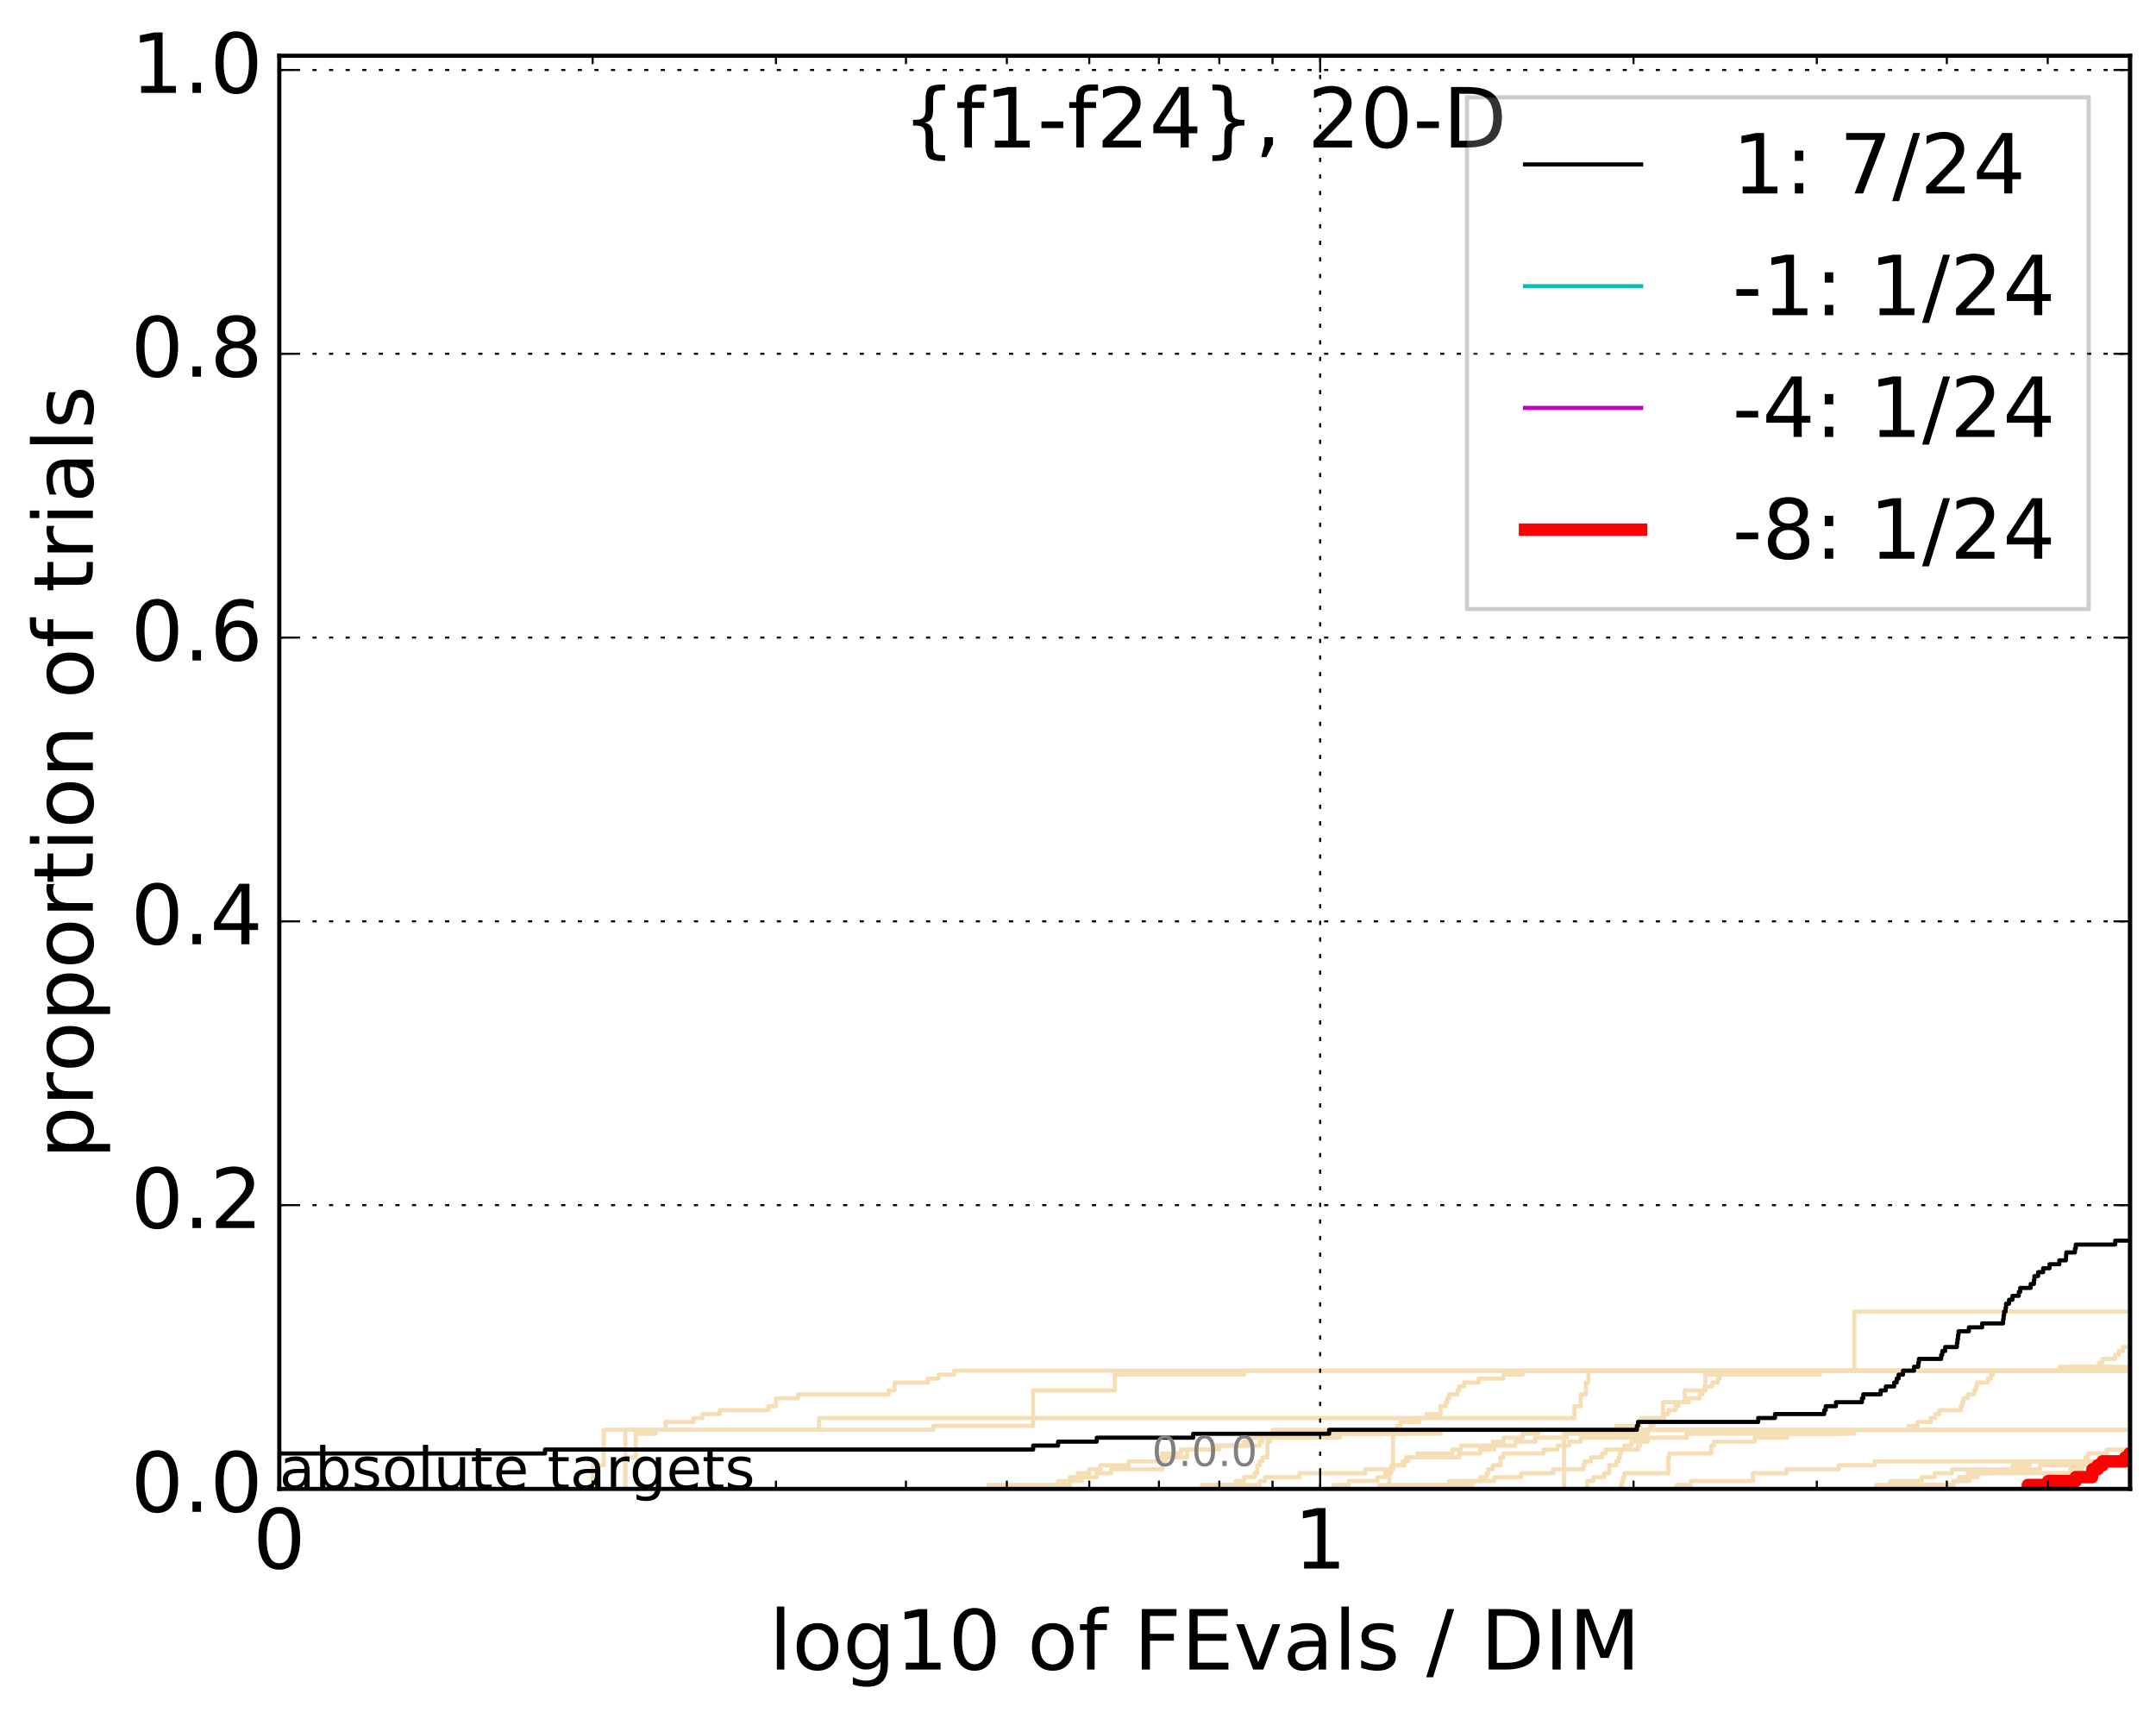 <?xml version="1.0" encoding="utf-8" standalone="no"?>
<!DOCTYPE svg PUBLIC "-//W3C//DTD SVG 1.1//EN"
  "http://www.w3.org/Graphics/SVG/1.1/DTD/svg11.dtd">
<!-- Created with matplotlib (http://matplotlib.org/) -->
<svg height="413pt" version="1.1" viewBox="0 0 520 413" width="520pt" xmlns="http://www.w3.org/2000/svg" xmlns:xlink="http://www.w3.org/1999/xlink">
 <defs>
  <style type="text/css">
*{stroke-linecap:butt;stroke-linejoin:round;stroke-miterlimit:100000;}
  </style>
 </defs>
 <g id="figure_1">
  <g id="patch_1">
   <path d="M 0 413.969 
L 520.962 413.969 
L 520.962 0 
L 0 0 
z
" style="fill:#ffffff;"/>
  </g>
  <g id="axes_1">
   <g id="patch_2">
    <path d="M 67.362 359.056 
L 513.763 359.056 
L 513.763 13.456 
L 67.362 13.456 
z
" style="fill:#ffffff;"/>
   </g>
   <g id="line2d_1">
    <path clip-path="url(#p9a3a3e2cb6)" d="M 377.221 359.056 
L 377.221 358.106 
L 377.221 358.106 
L 377.221 358.106 
L 377.221 357.155 
L 377.221 357.155 
L 377.221 357.155 
L 377.221 356.205 
L 377.221 356.205 
L 377.221 356.205 
L 377.221 355.254 
L 377.221 355.254 
L 377.221 355.254 
L 377.221 354.304 
L 377.221 354.304 
L 377.221 354.304 
L 377.221 353.353 
L 377.221 353.353 
L 377.221 353.353 
L 377.221 352.403 
L 377.221 352.403 
L 377.221 352.403 
L 377.221 351.452 
L 377.221 351.452 
L 377.221 351.452 
L 377.221 350.502 
L 377.221 350.502 
L 377.221 350.502 
L 377.221 349.551 
L 377.221 349.551 
L 377.221 349.551 
L 377.221 348.601 
L 377.221 348.601 
L 377.221 348.601 
L 377.221 347.65 
L 377.221 347.65 
L 377.221 347.65 
L 377.221 346.7 
L 377.221 346.7 
L 377.221 346.7 
L 377.221 345.749 
L 377.221 345.749 
L 377.221 345.749 
L 377.221 344.799 
L 389.815 344.799 
L 389.815 343.848 
L 395.606 343.848 
L 395.606 341.947 
L 401.104 341.947 
L 401.104 338.145 
L 406.339 338.145 
L 406.339 335.294 
L 411.333 335.294 
L 411.333 331.492 
L 416.109 331.492 
L 416.109 330.541 
L 521.962 330.541 
L 521.962 330.541 
" style="fill:none;stroke:#f5deb3;stroke-linecap:square;"/>
   </g>
   <g id="line2d_2">
    <path clip-path="url(#p9a3a3e2cb6)" d="M 735.437 359.056 
" style="fill:none;stroke:#f5deb3;stroke-linecap:square;"/>
   </g>
   <g id="line2d_3">
    <path clip-path="url(#p9a3a3e2cb6)" d="M 335.061 359.056 
L 335.061 358.106 
L 335.061 358.106 
L 335.061 358.106 
L 335.061 357.155 
L 335.061 357.155 
L 335.061 357.155 
L 335.061 356.205 
L 335.061 356.205 
L 335.061 356.205 
L 335.061 355.254 
L 335.528 355.254 
L 335.528 354.304 
L 335.993 354.304 
L 335.993 345.749 
L 336.456 345.749 
L 336.456 344.799 
L 336.917 344.799 
L 336.917 343.848 
L 337.833 343.848 
L 337.833 342.898 
L 342.302 342.898 
L 342.302 341.947 
L 344.039 341.947 
L 344.039 340.997 
L 347.433 340.997 
L 347.433 339.096 
L 348.68 339.096 
L 348.68 338.145 
L 349.092 338.145 
L 349.092 337.195 
L 349.502 337.195 
L 349.502 336.244 
L 351.533 336.244 
L 351.533 335.294 
L 351.934 335.294 
L 351.934 334.343 
L 353.13 334.343 
L 353.13 333.393 
L 356.641 333.393 
L 356.641 332.442 
L 362.617 332.442 
L 362.617 331.492 
L 367.242 331.492 
L 367.242 330.541 
L 521.962 330.541 
L 521.962 330.541 
" style="fill:none;stroke:#f5deb3;stroke-linecap:square;"/>
   </g>
   <g id="line2d_4">
    <path clip-path="url(#p9a3a3e2cb6)" d="M 256.162 359.056 
L 256.162 358.106 
L 258.075 358.106 
L 258.075 357.155 
L 260.883 357.155 
L 260.883 356.205 
L 264.517 356.205 
L 264.517 355.254 
L 268.035 355.254 
L 268.035 354.304 
L 280.298 354.304 
L 280.298 352.403 
L 281.069 352.403 
L 281.069 351.452 
L 286.315 351.452 
L 286.315 349.551 
L 292.709 349.551 
L 292.709 348.601 
L 300.047 348.601 
L 300.047 347.65 
L 301.33 347.65 
L 301.33 346.7 
L 303.851 346.7 
L 303.851 345.749 
L 347.433 345.749 
L 347.433 344.799 
L 521.962 344.799 
L 521.962 344.799 
" style="fill:none;stroke:#f5deb3;stroke-linecap:square;"/>
   </g>
   <g id="line2d_5">
    <path clip-path="url(#p9a3a3e2cb6)" d="M 455.927 359.056 
L 455.927 358.106 
L 455.927 358.106 
L 455.927 358.106 
L 455.927 357.155 
L 463.532 357.155 
L 463.532 356.205 
L 466.655 356.205 
L 466.655 355.254 
L 470.775 355.254 
L 470.775 354.304 
L 492.015 354.304 
L 492.015 353.353 
L 502.879 353.353 
L 502.98 351.452 
L 503.58 351.452 
L 503.58 350.502 
L 508.17 350.502 
L 508.17 349.551 
L 515.832 349.551 
L 515.832 348.601 
L 521.962 348.601 
L 521.962 348.601 
" style="fill:none;stroke:#f5deb3;stroke-linecap:square;"/>
   </g>
   <g id="line2d_6"/>
   <g id="line2d_7">
    <path clip-path="url(#p9a3a3e2cb6)" d="M 332.696 359.056 
L 332.696 358.106 
L 355.095 358.106 
L 355.095 357.155 
L 357.025 357.155 
L 357.025 356.205 
L 358.544 356.205 
L 358.544 355.254 
L 358.921 355.254 
L 358.921 354.304 
L 360.043 354.304 
L 360.043 353.353 
L 361.888 353.353 
L 361.888 351.452 
L 362.617 351.452 
L 362.617 350.502 
L 372.346 350.502 
L 372.346 349.551 
L 375.62 349.551 
L 375.62 348.601 
L 378.485 348.601 
L 378.485 347.65 
L 381.277 347.65 
L 381.277 346.7 
L 396.675 346.7 
L 396.675 344.799 
L 521.962 344.799 
L 521.962 344.799 
" style="fill:none;stroke:#f5deb3;stroke-linecap:square;"/>
   </g>
   <g id="line2d_8">
    <path clip-path="url(#p9a3a3e2cb6)" d="M 769.504 359.056 
" style="fill:none;stroke:#f5deb3;stroke-linecap:square;"/>
   </g>
   <g id="line2d_9">
    <path clip-path="url(#p9a3a3e2cb6)" d="M 321.633 359.056 
L 321.633 358.106 
L 325.276 358.106 
L 325.276 357.155 
L 332.216 357.155 
L 332.216 356.205 
L 334.121 356.205 
L 334.121 355.254 
L 334.592 355.254 
L 334.592 354.304 
L 335.993 354.304 
L 335.993 353.353 
L 338.741 353.353 
L 338.741 352.403 
L 339.193 352.403 
L 339.193 351.452 
L 341.863 351.452 
L 341.863 350.502 
L 350.319 350.502 
L 350.319 349.551 
L 352.334 349.551 
L 352.334 348.601 
L 360.043 348.601 
L 360.043 347.65 
L 362.617 347.65 
L 362.617 346.7 
L 367.242 346.7 
L 367.242 345.749 
L 371.008 345.749 
L 371.008 344.799 
L 521.962 344.799 
L 521.962 344.799 
" style="fill:none;stroke:#f5deb3;stroke-linecap:square;"/>
   </g>
   <g id="line2d_10">
    <path clip-path="url(#p9a3a3e2cb6)" d="M 404.374 359.056 
L 404.374 358.106 
L 407.789 358.106 
L 407.789 357.155 
L 422.797 357.155 
L 422.797 355.254 
L 430.862 355.254 
L 430.862 354.304 
L 443.509 354.304 
L 443.509 353.353 
L 452.156 353.353 
L 452.156 352.403 
L 521.962 352.403 
L 521.962 352.403 
" style="fill:none;stroke:#f5deb3;stroke-linecap:square;"/>
   </g>
   <g id="line2d_11">
    <path clip-path="url(#p9a3a3e2cb6)" d="M 238.386 359.056 
L 238.386 358.106 
L 255.193 358.106 
L 255.193 357.155 
L 258.075 357.155 
L 258.075 356.205 
L 259.955 356.205 
L 259.955 355.254 
L 262.715 355.254 
L 262.715 354.304 
L 265.407 354.304 
L 265.407 353.353 
L 272.278 353.353 
L 272.278 352.403 
L 279.522 352.403 
L 279.522 351.452 
L 280.298 351.452 
L 280.298 350.502 
L 284.842 350.502 
L 284.842 349.551 
L 294.081 349.551 
L 294.081 348.601 
L 303.851 348.601 
L 303.851 347.65 
L 304.472 347.65 
L 304.472 346.7 
L 323.209 346.7 
L 323.209 345.749 
L 339.193 345.749 
L 339.193 344.799 
L 521.962 344.799 
L 521.962 344.799 
" style="fill:none;stroke:#f5deb3;stroke-linecap:square;"/>
   </g>
   <g id="line2d_12">
    <path clip-path="url(#p9a3a3e2cb6)" d="M 150.82 359.056 
L 150.82 358.106 
L 150.82 358.106 
L 150.82 358.106 
L 150.82 357.155 
L 150.82 357.155 
L 150.82 357.155 
L 150.82 356.205 
L 150.82 356.205 
L 150.82 356.205 
L 150.82 355.254 
L 150.82 355.254 
L 150.82 355.254 
L 150.82 354.304 
L 150.82 354.304 
L 150.82 354.304 
L 150.82 353.353 
L 150.82 353.353 
L 150.82 353.353 
L 150.82 352.403 
L 150.82 352.403 
L 150.82 352.403 
L 150.82 351.452 
L 150.82 351.452 
L 150.82 351.452 
L 150.82 350.502 
L 150.82 350.502 
L 150.82 350.502 
L 150.82 349.551 
L 150.82 349.551 
L 150.82 349.551 
L 150.82 348.601 
L 150.82 348.601 
L 150.82 348.601 
L 150.82 347.65 
L 150.82 347.65 
L 150.82 347.65 
L 150.82 346.7 
L 150.82 346.7 
L 150.82 346.7 
L 150.82 345.749 
L 150.82 345.749 
L 150.82 345.749 
L 150.82 344.799 
L 225.118 344.799 
L 225.118 343.848 
L 249.19 343.848 
L 249.19 335.294 
L 268.897 335.294 
L 268.897 331.492 
L 300.047 331.492 
L 300.047 330.541 
L 521.962 330.541 
L 521.962 330.541 
" style="fill:none;stroke:#f5deb3;stroke-linecap:square;"/>
   </g>
   <g id="line2d_13">
    <path clip-path="url(#p9a3a3e2cb6)" d="M 561.427 359.056 
" style="fill:none;stroke:#f5deb3;stroke-linecap:square;"/>
   </g>
   <g id="line2d_14">
    <path clip-path="url(#p9a3a3e2cb6)" d="M 294.76 359.056 
L 294.76 358.106 
L 298.095 358.106 
L 298.095 357.155 
L 300.047 357.155 
L 300.047 356.205 
L 302.598 356.205 
L 302.598 355.254 
L 303.226 355.254 
L 303.226 353.353 
L 303.851 353.353 
L 303.851 352.403 
L 304.472 352.403 
L 304.472 351.452 
L 305.704 351.452 
L 305.704 347.65 
L 306.315 347.65 
L 306.315 346.7 
L 306.922 346.7 
L 306.922 344.799 
L 460.316 344.799 
L 460.316 343.848 
L 462.519 343.848 
L 462.519 342.898 
L 465.671 342.898 
L 465.671 341.947 
L 466.795 341.947 
L 466.795 340.997 
L 467.769 340.997 
L 467.769 340.046 
L 472.91 340.046 
L 472.91 339.096 
L 473.306 339.096 
L 473.306 338.145 
L 473.569 338.145 
L 473.569 337.195 
L 474.615 337.195 
L 474.615 336.244 
L 476.165 336.244 
L 476.165 335.294 
L 476.549 335.294 
L 476.549 334.343 
L 476.805 334.343 
L 476.805 333.393 
L 479.45 333.393 
L 479.45 332.442 
L 480.194 332.442 
L 480.194 331.492 
L 480.688 331.492 
L 480.688 330.541 
L 499.722 330.541 
L 499.722 329.591 
L 506.24 329.591 
L 506.24 328.641 
L 507.016 328.641 
L 507.016 327.69 
L 510.16 327.69 
L 510.16 326.74 
L 511.002 326.74 
L 511.002 325.789 
L 512.022 325.789 
L 512.022 324.839 
L 513.763 324.839 
L 513.763 323.888 
L 515.654 323.888 
L 515.654 322.938 
L 516.455 322.938 
L 516.455 321.987 
L 520.799 321.987 
L 520.799 321.037 
L 521.901 321.037 
L 521.901 320.086 
L 521.962 320.086 
" style="fill:none;stroke:#f5deb3;stroke-linecap:square;"/>
   </g>
   <g id="line2d_15"/>
   <g id="line2d_16">
    <path clip-path="url(#p9a3a3e2cb6)" d="M 584.363 359.056 
" style="fill:none;stroke:#f5deb3;stroke-linecap:square;"/>
   </g>
   <g id="line2d_17">
    <path clip-path="url(#p9a3a3e2cb6)" d="M 637.322 359.056 
" style="fill:none;stroke:#f5deb3;stroke-linecap:square;"/>
   </g>
   <g id="line2d_18">
    <path clip-path="url(#p9a3a3e2cb6)" d="M 150.82 359.056 
L 150.82 358.106 
L 150.82 358.106 
L 150.82 358.106 
L 150.82 357.155 
L 150.82 357.155 
L 150.82 357.155 
L 150.82 356.205 
L 150.82 356.205 
L 150.82 356.205 
L 150.82 355.254 
L 150.82 355.254 
L 150.82 355.254 
L 150.82 354.304 
L 150.82 354.304 
L 150.82 354.304 
L 150.82 353.353 
L 150.82 353.353 
L 150.82 353.353 
L 150.82 352.403 
L 150.82 352.403 
L 150.82 352.403 
L 150.82 351.452 
L 153.327 351.452 
L 153.327 345.749 
L 158.173 345.749 
L 158.173 344.799 
L 160.518 344.799 
L 160.518 342.898 
L 167.264 342.898 
L 167.264 341.947 
L 169.423 341.947 
L 169.423 340.997 
L 173.617 340.997 
L 173.617 340.046 
L 185.31 340.046 
L 185.31 339.096 
L 187.142 339.096 
L 187.142 337.195 
L 192.462 337.195 
L 192.462 336.244 
L 214.341 336.244 
L 214.341 335.294 
L 215.748 335.294 
L 215.748 333.393 
L 223.828 333.393 
L 223.828 332.442 
L 226.393 332.442 
L 226.393 331.492 
L 230.132 331.492 
L 230.132 330.541 
L 496.789 330.541 
L 496.789 329.591 
L 521.962 329.591 
L 521.962 329.591 
" style="fill:none;stroke:#f5deb3;stroke-linecap:square;"/>
   </g>
   <g id="line2d_19">
    <path clip-path="url(#p9a3a3e2cb6)" d="M 738.151 359.056 
" style="fill:none;stroke:#f5deb3;stroke-linecap:square;"/>
   </g>
   <g id="line2d_20">
    <path clip-path="url(#p9a3a3e2cb6)" d="M 289.914 359.056 
L 289.914 358.106 
L 303.851 358.106 
L 303.851 357.155 
L 305.09 357.155 
L 305.09 356.205 
L 313.39 356.205 
L 313.39 355.254 
L 329.296 355.254 
L 329.296 354.304 
L 335.528 354.304 
L 335.528 353.353 
L 338.288 353.353 
L 338.288 352.403 
L 339.642 352.403 
L 339.642 351.452 
L 351.934 351.452 
L 351.934 350.502 
L 357.025 350.502 
L 357.025 349.551 
L 360.414 349.551 
L 360.414 348.601 
L 365.486 348.601 
L 365.486 347.65 
L 370.333 347.65 
L 370.333 346.7 
L 377.855 346.7 
L 377.855 345.749 
L 396.408 345.749 
L 396.408 344.799 
L 521.962 344.799 
L 521.962 344.799 
" style="fill:none;stroke:#f5deb3;stroke-linecap:square;"/>
   </g>
   <g id="line2d_21">
    <path clip-path="url(#p9a3a3e2cb6)" d="M 698.999 359.056 
" style="fill:none;stroke:#f5deb3;stroke-linecap:square;"/>
   </g>
   <g id="line2d_22">
    <path clip-path="url(#p9a3a3e2cb6)" d="M 341.422 359.056 
L 341.422 358.106 
L 349.502 358.106 
L 349.502 357.155 
L 360.414 357.155 
L 360.414 356.205 
L 366.893 356.205 
L 366.893 355.254 
L 374.648 355.254 
L 374.648 354.304 
L 381.888 354.304 
L 381.888 353.353 
L 382.192 353.353 
L 382.192 352.403 
L 383.7 352.403 
L 383.7 351.452 
L 386.363 351.452 
L 386.363 350.502 
L 387.236 350.502 
L 387.236 349.551 
L 395.067 349.551 
L 395.067 348.601 
L 395.606 348.601 
L 395.606 347.65 
L 397.47 347.65 
L 397.47 346.7 
L 406.824 346.7 
L 406.824 345.749 
L 443.163 345.749 
L 443.163 344.799 
L 521.962 344.799 
L 521.962 344.799 
" style="fill:none;stroke:#f5deb3;stroke-linecap:square;"/>
   </g>
   <g id="line2d_23">
    <path clip-path="url(#p9a3a3e2cb6)" d="M 452.476 359.056 
L 452.476 358.106 
L 471.044 358.106 
L 471.044 357.155 
L 475.005 357.155 
L 475.005 356.205 
L 476.932 356.205 
L 476.932 355.254 
L 480.194 355.254 
L 480.194 354.304 
L 485.384 354.304 
L 485.384 353.353 
L 489.547 353.353 
L 489.547 352.403 
L 513.853 352.403 
L 513.853 351.452 
L 521.962 351.452 
" style="fill:none;stroke:#f5deb3;stroke-linecap:square;"/>
   </g>
   <g id="line2d_24">
    <path clip-path="url(#p9a3a3e2cb6)" d="M 571.08 359.056 
" style="fill:none;stroke:#f5deb3;stroke-linecap:square;"/>
   </g>
   <g id="line2d_25">
    <path clip-path="url(#p9a3a3e2cb6)" d="M 464.535 359.056 
L 464.535 358.106 
L 471.179 358.106 
L 471.179 357.155 
L 472.513 357.155 
L 472.513 356.205 
L 474.615 356.205 
L 474.615 355.254 
L 499.308 355.254 
L 499.308 354.304 
L 502.073 354.304 
L 502.073 353.353 
L 502.678 353.353 
L 502.678 352.403 
L 510.442 352.403 
L 510.442 351.452 
L 521.962 351.452 
L 521.962 351.452 
" style="fill:none;stroke:#f5deb3;stroke-linecap:square;"/>
   </g>
   <g id="line2d_26">
    <path clip-path="url(#p9a3a3e2cb6)" d="M 546.617 359.056 
" style="fill:none;stroke:#f5deb3;stroke-linecap:square;"/>
   </g>
   <g id="line2d_27">
    <path clip-path="url(#p9a3a3e2cb6)" d="M 714.334 359.056 
" style="fill:none;stroke:#f5deb3;stroke-linecap:square;"/>
   </g>
   <g id="line2d_28">
    <path clip-path="url(#p9a3a3e2cb6)" d="M 390.942 359.056 
L 390.942 358.106 
L 391.222 358.106 
L 391.222 357.155 
L 391.501 357.155 
L 391.501 356.205 
L 391.78 356.205 
L 391.78 355.254 
L 402.373 355.254 
L 402.373 351.452 
L 402.626 351.452 
L 402.626 350.502 
L 412.719 350.502 
L 412.719 348.601 
L 413.406 348.601 
L 413.406 347.65 
L 423.215 347.65 
L 423.215 346.7 
L 431.056 346.7 
L 431.056 345.749 
L 447.084 345.749 
L 447.084 344.799 
L 521.962 344.799 
L 521.962 344.799 
" style="fill:none;stroke:#f5deb3;stroke-linecap:square;"/>
   </g>
   <g id="line2d_29">
    <path clip-path="url(#p9a3a3e2cb6)" d="M 142.935 359.056 
L 142.935 358.106 
L 142.935 358.106 
L 142.935 357.155 
L 142.935 357.155 
L 142.935 356.205 
L 142.935 356.205 
L 142.935 355.254 
L 142.935 355.254 
L 142.935 354.304 
L 142.935 354.304 
L 142.935 353.353 
L 145.627 353.353 
L 145.627 352.403 
L 145.627 352.403 
L 145.627 351.452 
L 145.627 351.452 
L 145.627 350.502 
L 145.627 350.502 
L 145.627 349.551 
L 145.627 349.551 
L 145.627 348.601 
L 145.627 348.601 
L 145.627 347.65 
L 145.627 347.65 
L 145.627 346.7 
L 145.627 346.7 
L 145.627 345.749 
L 145.627 345.749 
L 145.627 344.799 
L 197.534 344.799 
L 197.534 343.848 
L 197.534 343.848 
L 197.534 342.898 
L 197.534 342.898 
L 197.534 341.947 
L 379.735 341.947 
L 379.735 340.997 
L 379.735 340.997 
L 379.735 340.046 
L 379.735 340.046 
L 379.735 339.096 
L 381.277 339.096 
L 381.277 338.145 
L 381.277 338.145 
L 381.277 337.195 
L 381.277 337.195 
L 381.277 336.244 
L 382.495 336.244 
L 382.495 335.294 
L 382.495 335.294 
L 382.495 334.343 
L 382.495 334.343 
L 382.495 333.393 
L 383.099 333.393 
L 383.099 332.442 
L 383.099 332.442 
L 383.099 331.492 
L 383.099 331.492 
L 383.099 330.541 
L 521.962 330.541 
" style="fill:none;stroke:#f5deb3;stroke-linecap:square;"/>
   </g>
   <g id="line2d_30">
    <path clip-path="url(#p9a3a3e2cb6)" d="M 382.798 359.056 
L 382.798 358.106 
L 382.798 358.106 
L 382.798 357.155 
L 384.297 357.155 
L 384.297 356.205 
L 386.946 356.205 
L 386.946 355.254 
L 388.103 355.254 
L 388.103 354.304 
L 388.103 354.304 
L 388.103 353.353 
L 389.815 353.353 
L 389.815 352.403 
L 390.38 352.403 
L 390.38 351.452 
L 390.662 351.452 
L 390.662 350.502 
L 390.942 350.502 
L 390.942 349.551 
L 391.78 349.551 
L 391.78 348.601 
L 393.436 348.601 
L 393.436 347.65 
L 394.797 347.65 
L 394.797 346.7 
L 395.067 346.7 
L 395.067 345.749 
L 397.47 345.749 
L 397.47 344.799 
L 397.996 344.799 
L 397.996 343.848 
L 398.782 343.848 
L 398.782 342.898 
L 400.592 342.898 
L 400.592 341.947 
L 401.359 341.947 
L 401.359 340.997 
L 402.373 340.997 
L 402.373 340.046 
L 404.126 340.046 
L 404.126 339.096 
L 404.868 339.096 
L 404.868 338.145 
L 407.308 338.145 
L 407.308 337.195 
L 409.929 337.195 
L 409.929 336.244 
L 410.633 336.244 
L 410.633 335.294 
L 411.1 335.294 
L 411.1 334.343 
L 412.948 334.343 
L 412.948 333.393 
L 414.314 333.393 
L 414.314 332.442 
L 414.766 332.442 
L 414.766 331.492 
L 438.914 331.492 
L 438.914 330.541 
L 447.252 330.541 
L 447.252 329.591 
L 447.252 329.591 
L 447.252 328.641 
L 447.252 328.641 
L 447.252 327.69 
L 447.252 327.69 
L 447.252 326.74 
L 447.252 326.74 
L 447.252 325.789 
L 447.252 325.789 
L 447.252 324.839 
L 447.252 324.839 
L 447.252 323.888 
L 447.252 323.888 
L 447.252 322.938 
L 447.252 322.938 
L 447.252 321.987 
L 447.252 321.987 
L 447.252 321.037 
L 447.252 321.037 
L 447.252 320.086 
L 447.252 320.086 
L 447.252 319.136 
L 447.252 319.136 
L 447.252 318.185 
L 447.252 318.185 
L 447.252 317.235 
L 447.252 317.235 
L 447.252 316.284 
L 521.962 316.284 
" style="fill:none;stroke:#f5deb3;stroke-linecap:square;"/>
   </g>
   <g id="line2d_31">
    <path clip-path="url(#p9a3a3e2cb6)" d="M -1 354.304 
L 28.475 354.304 
L 28.475 352.403 
L 43.034 352.403 
L 43.034 351.452 
L 67.362 351.452 
L 67.362 350.502 
L 131.448 350.502 
L 131.448 349.551 
L 249.19 349.551 
L 249.19 348.601 
L 255.193 348.601 
L 255.193 347.65 
L 264.517 347.65 
L 264.517 346.7 
L 287.769 346.7 
L 287.769 345.749 
L 320.569 345.749 
L 320.569 344.799 
L 394.797 344.799 
L 394.797 343.848 
L 395.067 343.848 
L 395.067 342.898 
L 424.046 342.898 
L 424.046 341.947 
L 428.107 341.947 
L 428.107 340.997 
L 439.992 340.997 
L 439.992 340.046 
L 440.349 340.046 
L 440.349 339.096 
L 442.815 339.096 
L 442.815 338.145 
L 449.076 338.145 
L 449.076 337.195 
L 449.404 337.195 
L 449.404 336.244 
L 453.586 336.244 
L 453.586 335.294 
L 454.841 335.294 
L 454.841 334.343 
L 456.85 334.343 
L 456.85 333.393 
L 457.461 333.393 
L 457.461 332.442 
L 457.916 332.442 
L 457.916 331.492 
L 458.973 331.492 
L 458.973 330.541 
L 461.643 330.541 
L 461.643 329.591 
L 462.664 329.591 
L 462.664 328.641 
L 462.809 328.641 
L 462.809 327.69 
L 468.184 327.69 
L 468.184 326.74 
L 468.459 326.74 
L 468.459 325.789 
L 469.146 325.789 
L 469.146 324.839 
L 471.981 324.839 
L 471.981 323.888 
L 472.114 323.888 
L 472.114 322.938 
L 472.247 322.938 
L 472.247 321.987 
L 472.38 321.987 
L 472.38 321.037 
L 474.875 321.037 
L 474.875 320.086 
L 478.072 320.086 
L 478.072 319.136 
L 483.121 319.136 
L 483.121 318.185 
L 483.242 318.185 
L 483.242 317.235 
L 483.362 317.235 
L 483.362 316.284 
L 483.721 316.284 
L 483.721 315.334 
L 483.841 315.334 
L 483.841 314.383 
L 484.556 314.383 
L 484.556 313.433 
L 485.384 313.433 
L 485.384 312.482 
L 486.906 312.482 
L 486.906 311.532 
L 487.254 311.532 
L 487.254 310.581 
L 489.774 310.581 
L 489.774 309.631 
L 490.563 309.631 
L 490.563 308.68 
L 490.676 308.68 
L 490.676 307.73 
L 491.57 307.73 
L 491.57 306.779 
L 492.788 306.779 
L 492.788 305.829 
L 494.32 305.829 
L 494.32 304.878 
L 496.683 304.878 
L 496.683 303.928 
L 498.265 303.928 
L 498.37 302.027 
L 500.443 302.027 
L 500.443 301.076 
L 500.648 301.076 
L 500.648 300.126 
L 510.16 300.126 
L 510.16 299.175 
L 510.16 299.175 
L 513.763 299.175 
L 513.763 299.175 
" style="fill:none;stroke:#000000;stroke-linecap:square;"/>
   </g>
   <g id="line2d_32"/>
   <g id="line2d_33">
    <path clip-path="url(#p9a3a3e2cb6)" d="M 489.092 359.056 
L 489.092 358.106 
L 493.993 358.106 
L 493.993 357.155 
L 496.789 357.155 
L 496.789 356.205 
L 504.474 356.205 
L 504.474 355.254 
L 504.672 355.254 
L 504.672 354.304 
L 505.948 354.304 
L 505.948 353.353 
L 507.113 353.353 
L 507.113 352.403 
L 512.575 352.403 
L 512.575 351.452 
L 513.581 351.452 
L 513.581 350.502 
L 513.581 350.502 
L 513.581 350.502 
L 513.763 350.502 
" style="fill:none;stroke:#00bfbf;stroke-linecap:square;"/>
   </g>
   <g id="line2d_34"/>
   <g id="line2d_35">
    <path clip-path="url(#p9a3a3e2cb6)" d="M 489.092 359.056 
L 489.092 358.106 
L 493.993 358.106 
L 493.993 357.155 
L 500.648 357.155 
L 500.648 356.205 
L 504.573 356.205 
L 504.573 355.254 
L 504.672 355.254 
L 504.672 354.304 
L 505.948 354.304 
L 505.948 353.353 
L 507.113 353.353 
L 507.113 352.403 
L 512.575 352.403 
L 512.575 351.452 
L 513.581 351.452 
L 513.581 350.502 
L 513.581 350.502 
L 513.581 350.502 
L 513.763 350.502 
" style="fill:none;stroke:#bf00bf;stroke-linecap:square;"/>
   </g>
   <g id="line2d_36"/>
   <g id="line2d_37">
    <path clip-path="url(#p9a3a3e2cb6)" d="M 489.092 359.056 
L 489.092 358.106 
L 493.993 358.106 
L 493.993 357.155 
L 500.648 357.155 
L 500.648 356.205 
L 504.573 356.205 
L 504.573 355.254 
L 504.672 355.254 
L 504.672 354.304 
L 505.948 354.304 
L 505.948 353.353 
L 507.113 353.353 
L 507.113 352.403 
L 512.575 352.403 
L 512.575 351.452 
L 513.581 351.452 
L 513.581 350.502 
L 513.581 350.502 
L 513.581 350.502 
L 513.763 350.502 
" style="fill:none;stroke:#ff0000;stroke-linecap:square;stroke-width:3.0;"/>
   </g>
   <g id="line2d_38"/>
   <g id="line2d_39">
    <path clip-path="url(#p9a3a3e2cb6)" d="M 513.763 359.056 
L 513.763 13.456 
" style="fill:none;stroke:#000000;stroke-linecap:square;"/>
   </g>
   <g id="patch_3">
    <path d="M 67.362 13.456 
L 513.763 13.456 
" style="fill:none;stroke:#000000;stroke-linecap:square;stroke-linejoin:miter;"/>
   </g>
   <g id="patch_4">
    <path d="M 513.763 359.056 
L 513.763 13.456 
" style="fill:none;stroke:#000000;stroke-linecap:square;stroke-linejoin:miter;"/>
   </g>
   <g id="patch_5">
    <path d="M 67.362 359.056 
L 513.763 359.056 
" style="fill:none;stroke:#000000;stroke-linecap:square;stroke-linejoin:miter;"/>
   </g>
   <g id="patch_6">
    <path d="M 67.362 359.056 
L 67.362 13.456 
" style="fill:none;stroke:#000000;stroke-linecap:square;stroke-linejoin:miter;"/>
   </g>
   <g id="matplotlib.axis_1">
    <g id="xtick_1">
     <g id="line2d_40">
      <path clip-path="url(#p9a3a3e2cb6)" d="M 67.362 359.056 
L 67.362 13.456 
" style="fill:none;stroke:#000000;stroke-dasharray:1,3;stroke-dashoffset:0.0;stroke-width:0.5;"/>
     </g>
     <g id="line2d_41">
      <defs>
       <path d="M 0 0 
L 0 -4 
" id="m3e59429917" style="stroke:#000000;stroke-width:0.5;"/>
      </defs>
      <g>
       <use style="stroke:#000000;stroke-width:0.5;" x="67.362" xlink:href="#m3e59429917" y="359.056"/>
      </g>
     </g>
     <g id="line2d_42">
      <defs>
       <path d="M 0 0 
L 0 4 
" id="mfc195cd980" style="stroke:#000000;stroke-width:0.5;"/>
      </defs>
      <g>
       <use style="stroke:#000000;stroke-width:0.5;" x="67.362" xlink:href="#mfc195cd980" y="13.456"/>
      </g>
     </g>
     <g id="text_1">
      <!-- 0 -->
      <defs>
       <path d="M 31.781 66.406 
Q 24.172 66.406 20.328 58.906 
Q 16.5 51.422 16.5 36.375 
Q 16.5 21.391 20.328 13.891 
Q 24.172 6.391 31.781 6.391 
Q 39.453 6.391 43.281 13.891 
Q 47.125 21.391 47.125 36.375 
Q 47.125 51.422 43.281 58.906 
Q 39.453 66.406 31.781 66.406 
M 31.781 74.219 
Q 44.047 74.219 50.516 64.516 
Q 56.984 54.828 56.984 36.375 
Q 56.984 17.969 50.516 8.266 
Q 44.047 -1.422 31.781 -1.422 
Q 19.531 -1.422 13.062 8.266 
Q 6.594 17.969 6.594 36.375 
Q 6.594 54.828 13.062 64.516 
Q 19.531 74.219 31.781 74.219 
" id="BitstreamVeraSans-Roman-30"/>
      </defs>
      <g transform="translate(61.0 378.253)scale(0.2 -0.2)">
       <use xlink:href="#BitstreamVeraSans-Roman-30"/>
      </g>
     </g>
    </g>
    <g id="xtick_2">
     <g id="line2d_43">
      <path clip-path="url(#p9a3a3e2cb6)" d="M 318.41 359.056 
L 318.41 13.456 
" style="fill:none;stroke:#000000;stroke-dasharray:1,3;stroke-dashoffset:0.0;stroke-width:0.5;"/>
     </g>
     <g id="line2d_44">
      <g>
       <use style="stroke:#000000;stroke-width:0.5;" x="318.41" xlink:href="#m3e59429917" y="359.056"/>
      </g>
     </g>
     <g id="line2d_45">
      <g>
       <use style="stroke:#000000;stroke-width:0.5;" x="318.41" xlink:href="#mfc195cd980" y="13.456"/>
      </g>
     </g>
     <g id="text_2">
      <!-- 1 -->
      <defs>
       <path d="M 12.406 8.297 
L 28.516 8.297 
L 28.516 63.922 
L 10.984 60.406 
L 10.984 69.391 
L 28.422 72.906 
L 38.281 72.906 
L 38.281 8.297 
L 54.391 8.297 
L 54.391 0 
L 12.406 0 
z
" id="BitstreamVeraSans-Roman-31"/>
      </defs>
      <g transform="translate(312.047 378.253)scale(0.2 -0.2)">
       <use xlink:href="#BitstreamVeraSans-Roman-31"/>
      </g>
     </g>
    </g>
    <g id="xtick_3">
     <g id="line2d_46">
      <defs>
       <path d="M 0 0 
L 0 -2 
" id="m8a0db01066" style="stroke:#000000;stroke-width:0.5;"/>
      </defs>
      <g>
       <use style="stroke:#000000;stroke-width:0.5;" x="142.935" xlink:href="#m8a0db01066" y="359.056"/>
      </g>
     </g>
     <g id="line2d_47">
      <defs>
       <path d="M 0 0 
L 0 2 
" id="me904c4f00c" style="stroke:#000000;stroke-width:0.5;"/>
      </defs>
      <g>
       <use style="stroke:#000000;stroke-width:0.5;" x="142.935" xlink:href="#me904c4f00c" y="13.456"/>
      </g>
     </g>
    </g>
    <g id="xtick_4">
     <g id="line2d_48">
      <g>
       <use style="stroke:#000000;stroke-width:0.5;" x="187.142" xlink:href="#m8a0db01066" y="359.056"/>
      </g>
     </g>
     <g id="line2d_49">
      <g>
       <use style="stroke:#000000;stroke-width:0.5;" x="187.142" xlink:href="#me904c4f00c" y="13.456"/>
      </g>
     </g>
    </g>
    <g id="xtick_5">
     <g id="line2d_50">
      <g>
       <use style="stroke:#000000;stroke-width:0.5;" x="218.508" xlink:href="#m8a0db01066" y="359.056"/>
      </g>
     </g>
     <g id="line2d_51">
      <g>
       <use style="stroke:#000000;stroke-width:0.5;" x="218.508" xlink:href="#me904c4f00c" y="13.456"/>
      </g>
     </g>
    </g>
    <g id="xtick_6">
     <g id="line2d_52">
      <g>
       <use style="stroke:#000000;stroke-width:0.5;" x="242.837" xlink:href="#m8a0db01066" y="359.056"/>
      </g>
     </g>
     <g id="line2d_53">
      <g>
       <use style="stroke:#000000;stroke-width:0.5;" x="242.837" xlink:href="#me904c4f00c" y="13.456"/>
      </g>
     </g>
    </g>
    <g id="xtick_7">
     <g id="line2d_54">
      <g>
       <use style="stroke:#000000;stroke-width:0.5;" x="262.715" xlink:href="#m8a0db01066" y="359.056"/>
      </g>
     </g>
     <g id="line2d_55">
      <g>
       <use style="stroke:#000000;stroke-width:0.5;" x="262.715" xlink:href="#me904c4f00c" y="13.456"/>
      </g>
     </g>
    </g>
    <g id="xtick_8">
     <g id="line2d_56">
      <g>
       <use style="stroke:#000000;stroke-width:0.5;" x="279.522" xlink:href="#m8a0db01066" y="359.056"/>
      </g>
     </g>
     <g id="line2d_57">
      <g>
       <use style="stroke:#000000;stroke-width:0.5;" x="279.522" xlink:href="#me904c4f00c" y="13.456"/>
      </g>
     </g>
    </g>
    <g id="xtick_9">
     <g id="line2d_58">
      <g>
       <use style="stroke:#000000;stroke-width:0.5;" x="294.081" xlink:href="#m8a0db01066" y="359.056"/>
      </g>
     </g>
     <g id="line2d_59">
      <g>
       <use style="stroke:#000000;stroke-width:0.5;" x="294.081" xlink:href="#me904c4f00c" y="13.456"/>
      </g>
     </g>
    </g>
    <g id="xtick_10">
     <g id="line2d_60">
      <g>
       <use style="stroke:#000000;stroke-width:0.5;" x="306.922" xlink:href="#m8a0db01066" y="359.056"/>
      </g>
     </g>
     <g id="line2d_61">
      <g>
       <use style="stroke:#000000;stroke-width:0.5;" x="306.922" xlink:href="#me904c4f00c" y="13.456"/>
      </g>
     </g>
    </g>
    <g id="xtick_11">
     <g id="line2d_62">
      <g>
       <use style="stroke:#000000;stroke-width:0.5;" x="393.983" xlink:href="#m8a0db01066" y="359.056"/>
      </g>
     </g>
     <g id="line2d_63">
      <g>
       <use style="stroke:#000000;stroke-width:0.5;" x="393.983" xlink:href="#me904c4f00c" y="13.456"/>
      </g>
     </g>
    </g>
    <g id="xtick_12">
     <g id="line2d_64">
      <g>
       <use style="stroke:#000000;stroke-width:0.5;" x="438.19" xlink:href="#m8a0db01066" y="359.056"/>
      </g>
     </g>
     <g id="line2d_65">
      <g>
       <use style="stroke:#000000;stroke-width:0.5;" x="438.19" xlink:href="#me904c4f00c" y="13.456"/>
      </g>
     </g>
    </g>
    <g id="xtick_13">
     <g id="line2d_66">
      <g>
       <use style="stroke:#000000;stroke-width:0.5;" x="469.555" xlink:href="#m8a0db01066" y="359.056"/>
      </g>
     </g>
     <g id="line2d_67">
      <g>
       <use style="stroke:#000000;stroke-width:0.5;" x="469.555" xlink:href="#me904c4f00c" y="13.456"/>
      </g>
     </g>
    </g>
    <g id="xtick_14">
     <g id="line2d_68">
      <g>
       <use style="stroke:#000000;stroke-width:0.5;" x="493.884" xlink:href="#m8a0db01066" y="359.056"/>
      </g>
     </g>
     <g id="line2d_69">
      <g>
       <use style="stroke:#000000;stroke-width:0.5;" x="493.884" xlink:href="#me904c4f00c" y="13.456"/>
      </g>
     </g>
    </g>
    <g id="xtick_15">
     <g id="line2d_70">
      <g>
       <use style="stroke:#000000;stroke-width:0.5;" x="513.763" xlink:href="#m8a0db01066" y="359.056"/>
      </g>
     </g>
     <g id="line2d_71">
      <g>
       <use style="stroke:#000000;stroke-width:0.5;" x="513.763" xlink:href="#me904c4f00c" y="13.456"/>
      </g>
     </g>
    </g>
    <g id="text_3">
     <!-- log10 of FEvals / DIM -->
     <defs>
      <path id="BitstreamVeraSans-Roman-20"/>
      <path d="M 9.812 72.906 
L 24.516 72.906 
L 43.109 23.297 
L 61.812 72.906 
L 76.516 72.906 
L 76.516 0 
L 66.891 0 
L 66.891 64.016 
L 48.094 14.016 
L 38.188 14.016 
L 19.391 64.016 
L 19.391 0 
L 9.812 0 
z
" id="BitstreamVeraSans-Roman-4d"/>
      <path d="M 30.609 48.391 
Q 23.391 48.391 19.188 42.75 
Q 14.984 37.109 14.984 27.297 
Q 14.984 17.484 19.156 11.844 
Q 23.344 6.203 30.609 6.203 
Q 37.797 6.203 41.984 11.859 
Q 46.188 17.531 46.188 27.297 
Q 46.188 37.016 41.984 42.703 
Q 37.797 48.391 30.609 48.391 
M 30.609 56 
Q 42.328 56 49.016 48.375 
Q 55.719 40.766 55.719 27.297 
Q 55.719 13.875 49.016 6.219 
Q 42.328 -1.422 30.609 -1.422 
Q 18.844 -1.422 12.172 6.219 
Q 5.516 13.875 5.516 27.297 
Q 5.516 40.766 12.172 48.375 
Q 18.844 56 30.609 56 
" id="BitstreamVeraSans-Roman-6f"/>
      <path d="M 9.422 75.984 
L 18.406 75.984 
L 18.406 0 
L 9.422 0 
z
" id="BitstreamVeraSans-Roman-6c"/>
      <path d="M 9.812 72.906 
L 51.703 72.906 
L 51.703 64.594 
L 19.672 64.594 
L 19.672 43.109 
L 48.578 43.109 
L 48.578 34.812 
L 19.672 34.812 
L 19.672 0 
L 9.812 0 
z
" id="BitstreamVeraSans-Roman-46"/>
      <path d="M 9.812 72.906 
L 55.906 72.906 
L 55.906 64.594 
L 19.672 64.594 
L 19.672 43.016 
L 54.391 43.016 
L 54.391 34.719 
L 19.672 34.719 
L 19.672 8.297 
L 56.781 8.297 
L 56.781 0 
L 9.812 0 
z
" id="BitstreamVeraSans-Roman-45"/>
      <path d="M 19.672 64.797 
L 19.672 8.109 
L 31.594 8.109 
Q 46.688 8.109 53.688 14.938 
Q 60.688 21.781 60.688 36.531 
Q 60.688 51.172 53.688 57.984 
Q 46.688 64.797 31.594 64.797 
z
M 9.812 72.906 
L 30.078 72.906 
Q 51.266 72.906 61.172 64.094 
Q 71.094 55.281 71.094 36.531 
Q 71.094 17.672 61.125 8.828 
Q 51.172 0 30.078 0 
L 9.812 0 
z
" id="BitstreamVeraSans-Roman-44"/>
      <path d="M 25.391 72.906 
L 33.688 72.906 
L 8.297 -9.281 
L 0 -9.281 
z
" id="BitstreamVeraSans-Roman-2f"/>
      <path d="M 2.984 54.688 
L 12.5 54.688 
L 29.594 8.797 
L 46.688 54.688 
L 56.203 54.688 
L 35.688 0 
L 23.484 0 
z
" id="BitstreamVeraSans-Roman-76"/>
      <path d="M 45.406 27.984 
Q 45.406 37.75 41.375 43.109 
Q 37.359 48.484 30.078 48.484 
Q 22.859 48.484 18.828 43.109 
Q 14.797 37.75 14.797 27.984 
Q 14.797 18.266 18.828 12.891 
Q 22.859 7.516 30.078 7.516 
Q 37.359 7.516 41.375 12.891 
Q 45.406 18.266 45.406 27.984 
M 54.391 6.781 
Q 54.391 -7.172 48.188 -13.984 
Q 42 -20.797 29.203 -20.797 
Q 24.469 -20.797 20.266 -20.094 
Q 16.062 -19.391 12.109 -17.922 
L 12.109 -9.188 
Q 16.062 -11.328 19.922 -12.344 
Q 23.781 -13.375 27.781 -13.375 
Q 36.625 -13.375 41.016 -8.766 
Q 45.406 -4.156 45.406 5.172 
L 45.406 9.625 
Q 42.625 4.781 38.281 2.391 
Q 33.938 0 27.875 0 
Q 17.828 0 11.672 7.656 
Q 5.516 15.328 5.516 27.984 
Q 5.516 40.672 11.672 48.328 
Q 17.828 56 27.875 56 
Q 33.938 56 38.281 53.609 
Q 42.625 51.219 45.406 46.391 
L 45.406 54.688 
L 54.391 54.688 
z
" id="BitstreamVeraSans-Roman-67"/>
      <path d="M 37.109 75.984 
L 37.109 68.5 
L 28.516 68.5 
Q 23.688 68.5 21.797 66.547 
Q 19.922 64.594 19.922 59.516 
L 19.922 54.688 
L 34.719 54.688 
L 34.719 47.703 
L 19.922 47.703 
L 19.922 0 
L 10.891 0 
L 10.891 47.703 
L 2.297 47.703 
L 2.297 54.688 
L 10.891 54.688 
L 10.891 58.5 
Q 10.891 67.625 15.141 71.797 
Q 19.391 75.984 28.609 75.984 
z
" id="BitstreamVeraSans-Roman-66"/>
      <path d="M 34.281 27.484 
Q 23.391 27.484 19.188 25 
Q 14.984 22.516 14.984 16.5 
Q 14.984 11.719 18.141 8.906 
Q 21.297 6.109 26.703 6.109 
Q 34.188 6.109 38.703 11.406 
Q 43.219 16.703 43.219 25.484 
L 43.219 27.484 
z
M 52.203 31.203 
L 52.203 0 
L 43.219 0 
L 43.219 8.297 
Q 40.141 3.328 35.547 0.953 
Q 30.953 -1.422 24.312 -1.422 
Q 15.922 -1.422 10.953 3.297 
Q 6 8.016 6 15.922 
Q 6 25.141 12.172 29.828 
Q 18.359 34.516 30.609 34.516 
L 43.219 34.516 
L 43.219 35.406 
Q 43.219 41.609 39.141 45 
Q 35.062 48.391 27.688 48.391 
Q 23 48.391 18.547 47.266 
Q 14.109 46.141 10.016 43.891 
L 10.016 52.203 
Q 14.938 54.109 19.578 55.047 
Q 24.219 56 28.609 56 
Q 40.484 56 46.344 49.844 
Q 52.203 43.703 52.203 31.203 
" id="BitstreamVeraSans-Roman-61"/>
      <path d="M 44.281 53.078 
L 44.281 44.578 
Q 40.484 46.531 36.375 47.5 
Q 32.281 48.484 27.875 48.484 
Q 21.188 48.484 17.844 46.438 
Q 14.5 44.391 14.5 40.281 
Q 14.5 37.156 16.891 35.375 
Q 19.281 33.594 26.516 31.984 
L 29.594 31.297 
Q 39.156 29.25 43.188 25.516 
Q 47.219 21.781 47.219 15.094 
Q 47.219 7.469 41.188 3.016 
Q 35.156 -1.422 24.609 -1.422 
Q 20.219 -1.422 15.453 -0.562 
Q 10.688 0.297 5.422 2 
L 5.422 11.281 
Q 10.406 8.688 15.234 7.391 
Q 20.062 6.109 24.812 6.109 
Q 31.156 6.109 34.562 8.281 
Q 37.984 10.453 37.984 14.406 
Q 37.984 18.062 35.516 20.016 
Q 33.062 21.969 24.703 23.781 
L 21.578 24.516 
Q 13.234 26.266 9.516 29.906 
Q 5.812 33.547 5.812 39.891 
Q 5.812 47.609 11.281 51.797 
Q 16.75 56 26.812 56 
Q 31.781 56 36.172 55.266 
Q 40.578 54.547 44.281 53.078 
" id="BitstreamVeraSans-Roman-73"/>
      <path d="M 9.812 72.906 
L 19.672 72.906 
L 19.672 0 
L 9.812 0 
z
" id="BitstreamVeraSans-Roman-49"/>
     </defs>
     <g transform="translate(185.489 402.609)scale(0.2 -0.2)">
      <use xlink:href="#BitstreamVeraSans-Roman-6c"/>
      <use x="27.783" xlink:href="#BitstreamVeraSans-Roman-6f"/>
      <use x="88.965" xlink:href="#BitstreamVeraSans-Roman-67"/>
      <use x="152.441" xlink:href="#BitstreamVeraSans-Roman-31"/>
      <use x="216.064" xlink:href="#BitstreamVeraSans-Roman-30"/>
      <use x="279.688" xlink:href="#BitstreamVeraSans-Roman-20"/>
      <use x="311.475" xlink:href="#BitstreamVeraSans-Roman-6f"/>
      <use x="372.656" xlink:href="#BitstreamVeraSans-Roman-66"/>
      <use x="407.861" xlink:href="#BitstreamVeraSans-Roman-20"/>
      <use x="439.648" xlink:href="#BitstreamVeraSans-Roman-46"/>
      <use x="497.168" xlink:href="#BitstreamVeraSans-Roman-45"/>
      <use x="560.352" xlink:href="#BitstreamVeraSans-Roman-76"/>
      <use x="619.531" xlink:href="#BitstreamVeraSans-Roman-61"/>
      <use x="680.811" xlink:href="#BitstreamVeraSans-Roman-6c"/>
      <use x="708.594" xlink:href="#BitstreamVeraSans-Roman-73"/>
      <use x="760.693" xlink:href="#BitstreamVeraSans-Roman-20"/>
      <use x="792.48" xlink:href="#BitstreamVeraSans-Roman-2f"/>
      <use x="826.172" xlink:href="#BitstreamVeraSans-Roman-20"/>
      <use x="857.959" xlink:href="#BitstreamVeraSans-Roman-44"/>
      <use x="934.961" xlink:href="#BitstreamVeraSans-Roman-49"/>
      <use x="964.453" xlink:href="#BitstreamVeraSans-Roman-4d"/>
     </g>
    </g>
   </g>
   <g id="matplotlib.axis_2">
    <g id="ytick_1">
     <g id="line2d_72">
      <path clip-path="url(#p9a3a3e2cb6)" d="M 67.362 359.056 
L 513.763 359.056 
" style="fill:none;stroke:#000000;stroke-dasharray:1,3;stroke-dashoffset:0.0;stroke-width:0.5;"/>
     </g>
     <g id="line2d_73">
      <defs>
       <path d="M 0 0 
L 4 0 
" id="mb24a38fb40" style="stroke:#000000;stroke-width:0.5;"/>
      </defs>
      <g>
       <use style="stroke:#000000;stroke-width:0.5;" x="67.362" xlink:href="#mb24a38fb40" y="359.056"/>
      </g>
     </g>
     <g id="line2d_74">
      <defs>
       <path d="M 0 0 
L -4 0 
" id="mce6e899268" style="stroke:#000000;stroke-width:0.5;"/>
      </defs>
      <g>
       <use style="stroke:#000000;stroke-width:0.5;" x="513.763" xlink:href="#mce6e899268" y="359.056"/>
      </g>
     </g>
     <g id="text_4">
      <!-- 0.0 -->
      <defs>
       <path d="M 10.688 12.406 
L 21 12.406 
L 21 0 
L 10.688 0 
z
" id="BitstreamVeraSans-Roman-2e"/>
      </defs>
      <g transform="translate(31.556 364.575)scale(0.2 -0.2)">
       <use xlink:href="#BitstreamVeraSans-Roman-30"/>
       <use x="63.623" xlink:href="#BitstreamVeraSans-Roman-2e"/>
       <use x="95.41" xlink:href="#BitstreamVeraSans-Roman-30"/>
      </g>
     </g>
    </g>
    <g id="ytick_2">
     <g id="line2d_75">
      <path clip-path="url(#p9a3a3e2cb6)" d="M 67.362 290.621 
L 513.763 290.621 
" style="fill:none;stroke:#000000;stroke-dasharray:1,3;stroke-dashoffset:0.0;stroke-width:0.5;"/>
     </g>
     <g id="line2d_76">
      <g>
       <use style="stroke:#000000;stroke-width:0.5;" x="67.362" xlink:href="#mb24a38fb40" y="290.621"/>
      </g>
     </g>
     <g id="line2d_77">
      <g>
       <use style="stroke:#000000;stroke-width:0.5;" x="513.763" xlink:href="#mce6e899268" y="290.621"/>
      </g>
     </g>
     <g id="text_5">
      <!-- 0.2 -->
      <defs>
       <path d="M 19.188 8.297 
L 53.609 8.297 
L 53.609 0 
L 7.328 0 
L 7.328 8.297 
Q 12.938 14.109 22.625 23.891 
Q 32.328 33.688 34.812 36.531 
Q 39.547 41.844 41.422 45.531 
Q 43.312 49.219 43.312 52.781 
Q 43.312 58.594 39.234 62.25 
Q 35.156 65.922 28.609 65.922 
Q 23.969 65.922 18.812 64.312 
Q 13.672 62.703 7.812 59.422 
L 7.812 69.391 
Q 13.766 71.781 18.938 73 
Q 24.125 74.219 28.422 74.219 
Q 39.75 74.219 46.484 68.547 
Q 53.219 62.891 53.219 53.422 
Q 53.219 48.922 51.531 44.891 
Q 49.859 40.875 45.406 35.406 
Q 44.188 33.984 37.641 27.219 
Q 31.109 20.453 19.188 8.297 
" id="BitstreamVeraSans-Roman-32"/>
      </defs>
      <g transform="translate(31.556 296.139)scale(0.2 -0.2)">
       <use xlink:href="#BitstreamVeraSans-Roman-30"/>
       <use x="63.623" xlink:href="#BitstreamVeraSans-Roman-2e"/>
       <use x="95.41" xlink:href="#BitstreamVeraSans-Roman-32"/>
      </g>
     </g>
    </g>
    <g id="ytick_3">
     <g id="line2d_78">
      <path clip-path="url(#p9a3a3e2cb6)" d="M 67.362 222.185 
L 513.763 222.185 
" style="fill:none;stroke:#000000;stroke-dasharray:1,3;stroke-dashoffset:0.0;stroke-width:0.5;"/>
     </g>
     <g id="line2d_79">
      <g>
       <use style="stroke:#000000;stroke-width:0.5;" x="67.362" xlink:href="#mb24a38fb40" y="222.185"/>
      </g>
     </g>
     <g id="line2d_80">
      <g>
       <use style="stroke:#000000;stroke-width:0.5;" x="513.763" xlink:href="#mce6e899268" y="222.185"/>
      </g>
     </g>
     <g id="text_6">
      <!-- 0.4 -->
      <defs>
       <path d="M 37.797 64.312 
L 12.891 25.391 
L 37.797 25.391 
z
M 35.203 72.906 
L 47.609 72.906 
L 47.609 25.391 
L 58.016 25.391 
L 58.016 17.188 
L 47.609 17.188 
L 47.609 0 
L 37.797 0 
L 37.797 17.188 
L 4.891 17.188 
L 4.891 26.703 
z
" id="BitstreamVeraSans-Roman-34"/>
      </defs>
      <g transform="translate(31.556 227.704)scale(0.2 -0.2)">
       <use xlink:href="#BitstreamVeraSans-Roman-30"/>
       <use x="63.623" xlink:href="#BitstreamVeraSans-Roman-2e"/>
       <use x="95.41" xlink:href="#BitstreamVeraSans-Roman-34"/>
      </g>
     </g>
    </g>
    <g id="ytick_4">
     <g id="line2d_81">
      <path clip-path="url(#p9a3a3e2cb6)" d="M 67.362 153.749 
L 513.763 153.749 
" style="fill:none;stroke:#000000;stroke-dasharray:1,3;stroke-dashoffset:0.0;stroke-width:0.5;"/>
     </g>
     <g id="line2d_82">
      <g>
       <use style="stroke:#000000;stroke-width:0.5;" x="67.362" xlink:href="#mb24a38fb40" y="153.749"/>
      </g>
     </g>
     <g id="line2d_83">
      <g>
       <use style="stroke:#000000;stroke-width:0.5;" x="513.763" xlink:href="#mce6e899268" y="153.749"/>
      </g>
     </g>
     <g id="text_7">
      <!-- 0.6 -->
      <defs>
       <path d="M 33.016 40.375 
Q 26.375 40.375 22.484 35.828 
Q 18.609 31.297 18.609 23.391 
Q 18.609 15.531 22.484 10.953 
Q 26.375 6.391 33.016 6.391 
Q 39.656 6.391 43.531 10.953 
Q 47.406 15.531 47.406 23.391 
Q 47.406 31.297 43.531 35.828 
Q 39.656 40.375 33.016 40.375 
M 52.594 71.297 
L 52.594 62.312 
Q 48.875 64.062 45.094 64.984 
Q 41.312 65.922 37.594 65.922 
Q 27.828 65.922 22.672 59.328 
Q 17.531 52.734 16.797 39.406 
Q 19.672 43.656 24.016 45.922 
Q 28.375 48.188 33.594 48.188 
Q 44.578 48.188 50.953 41.516 
Q 57.328 34.859 57.328 23.391 
Q 57.328 12.156 50.688 5.359 
Q 44.047 -1.422 33.016 -1.422 
Q 20.359 -1.422 13.672 8.266 
Q 6.984 17.969 6.984 36.375 
Q 6.984 53.656 15.188 63.938 
Q 23.391 74.219 37.203 74.219 
Q 40.922 74.219 44.703 73.484 
Q 48.484 72.75 52.594 71.297 
" id="BitstreamVeraSans-Roman-36"/>
      </defs>
      <g transform="translate(31.556 159.268)scale(0.2 -0.2)">
       <use xlink:href="#BitstreamVeraSans-Roman-30"/>
       <use x="63.623" xlink:href="#BitstreamVeraSans-Roman-2e"/>
       <use x="95.41" xlink:href="#BitstreamVeraSans-Roman-36"/>
      </g>
     </g>
    </g>
    <g id="ytick_5">
     <g id="line2d_84">
      <path clip-path="url(#p9a3a3e2cb6)" d="M 67.362 85.314 
L 513.763 85.314 
" style="fill:none;stroke:#000000;stroke-dasharray:1,3;stroke-dashoffset:0.0;stroke-width:0.5;"/>
     </g>
     <g id="line2d_85">
      <g>
       <use style="stroke:#000000;stroke-width:0.5;" x="67.362" xlink:href="#mb24a38fb40" y="85.314"/>
      </g>
     </g>
     <g id="line2d_86">
      <g>
       <use style="stroke:#000000;stroke-width:0.5;" x="513.763" xlink:href="#mce6e899268" y="85.314"/>
      </g>
     </g>
     <g id="text_8">
      <!-- 0.8 -->
      <defs>
       <path d="M 31.781 34.625 
Q 24.75 34.625 20.719 30.859 
Q 16.703 27.094 16.703 20.516 
Q 16.703 13.922 20.719 10.156 
Q 24.75 6.391 31.781 6.391 
Q 38.812 6.391 42.859 10.172 
Q 46.922 13.969 46.922 20.516 
Q 46.922 27.094 42.891 30.859 
Q 38.875 34.625 31.781 34.625 
M 21.922 38.812 
Q 15.578 40.375 12.031 44.719 
Q 8.5 49.078 8.5 55.328 
Q 8.5 64.062 14.719 69.141 
Q 20.953 74.219 31.781 74.219 
Q 42.672 74.219 48.875 69.141 
Q 55.078 64.062 55.078 55.328 
Q 55.078 49.078 51.531 44.719 
Q 48 40.375 41.703 38.812 
Q 48.828 37.156 52.797 32.312 
Q 56.781 27.484 56.781 20.516 
Q 56.781 9.906 50.312 4.234 
Q 43.844 -1.422 31.781 -1.422 
Q 19.734 -1.422 13.25 4.234 
Q 6.781 9.906 6.781 20.516 
Q 6.781 27.484 10.781 32.312 
Q 14.797 37.156 21.922 38.812 
M 18.312 54.391 
Q 18.312 48.734 21.844 45.562 
Q 25.391 42.391 31.781 42.391 
Q 38.141 42.391 41.719 45.562 
Q 45.312 48.734 45.312 54.391 
Q 45.312 60.062 41.719 63.234 
Q 38.141 66.406 31.781 66.406 
Q 25.391 66.406 21.844 63.234 
Q 18.312 60.062 18.312 54.391 
" id="BitstreamVeraSans-Roman-38"/>
      </defs>
      <g transform="translate(31.556 90.833)scale(0.2 -0.2)">
       <use xlink:href="#BitstreamVeraSans-Roman-30"/>
       <use x="63.623" xlink:href="#BitstreamVeraSans-Roman-2e"/>
       <use x="95.41" xlink:href="#BitstreamVeraSans-Roman-38"/>
      </g>
     </g>
    </g>
    <g id="ytick_6">
     <g id="line2d_87">
      <path clip-path="url(#p9a3a3e2cb6)" d="M 67.362 16.878 
L 513.763 16.878 
" style="fill:none;stroke:#000000;stroke-dasharray:1,3;stroke-dashoffset:0.0;stroke-width:0.5;"/>
     </g>
     <g id="line2d_88">
      <g>
       <use style="stroke:#000000;stroke-width:0.5;" x="67.362" xlink:href="#mb24a38fb40" y="16.878"/>
      </g>
     </g>
     <g id="line2d_89">
      <g>
       <use style="stroke:#000000;stroke-width:0.5;" x="513.763" xlink:href="#mce6e899268" y="16.878"/>
      </g>
     </g>
     <g id="text_9">
      <!-- 1.0 -->
      <g transform="translate(31.556 22.397)scale(0.2 -0.2)">
       <use xlink:href="#BitstreamVeraSans-Roman-31"/>
       <use x="63.623" xlink:href="#BitstreamVeraSans-Roman-2e"/>
       <use x="95.41" xlink:href="#BitstreamVeraSans-Roman-30"/>
      </g>
     </g>
    </g>
    <g id="text_10">
     <!-- proportion of trials -->
     <defs>
      <path d="M 54.891 33.016 
L 54.891 0 
L 45.906 0 
L 45.906 32.719 
Q 45.906 40.484 42.875 44.328 
Q 39.844 48.188 33.797 48.188 
Q 26.516 48.188 22.312 43.547 
Q 18.109 38.922 18.109 30.906 
L 18.109 0 
L 9.078 0 
L 9.078 54.688 
L 18.109 54.688 
L 18.109 46.188 
Q 21.344 51.125 25.703 53.562 
Q 30.078 56 35.797 56 
Q 45.219 56 50.047 50.172 
Q 54.891 44.344 54.891 33.016 
" id="BitstreamVeraSans-Roman-6e"/>
      <path d="M 9.422 54.688 
L 18.406 54.688 
L 18.406 0 
L 9.422 0 
z
M 9.422 75.984 
L 18.406 75.984 
L 18.406 64.594 
L 9.422 64.594 
z
" id="BitstreamVeraSans-Roman-69"/>
      <path d="M 18.312 70.219 
L 18.312 54.688 
L 36.812 54.688 
L 36.812 47.703 
L 18.312 47.703 
L 18.312 18.016 
Q 18.312 11.328 20.141 9.422 
Q 21.969 7.516 27.594 7.516 
L 36.812 7.516 
L 36.812 0 
L 27.594 0 
Q 17.188 0 13.234 3.875 
Q 9.281 7.766 9.281 18.016 
L 9.281 47.703 
L 2.688 47.703 
L 2.688 54.688 
L 9.281 54.688 
L 9.281 70.219 
z
" id="BitstreamVeraSans-Roman-74"/>
      <path d="M 41.109 46.297 
Q 39.594 47.172 37.812 47.578 
Q 36.031 48 33.891 48 
Q 26.266 48 22.188 43.047 
Q 18.109 38.094 18.109 28.812 
L 18.109 0 
L 9.078 0 
L 9.078 54.688 
L 18.109 54.688 
L 18.109 46.188 
Q 20.953 51.172 25.484 53.578 
Q 30.031 56 36.531 56 
Q 37.453 56 38.578 55.875 
Q 39.703 55.766 41.062 55.516 
z
" id="BitstreamVeraSans-Roman-72"/>
      <path d="M 18.109 8.203 
L 18.109 -20.797 
L 9.078 -20.797 
L 9.078 54.688 
L 18.109 54.688 
L 18.109 46.391 
Q 20.953 51.266 25.266 53.625 
Q 29.594 56 35.594 56 
Q 45.562 56 51.781 48.094 
Q 58.016 40.188 58.016 27.297 
Q 58.016 14.406 51.781 6.484 
Q 45.562 -1.422 35.594 -1.422 
Q 29.594 -1.422 25.266 0.953 
Q 20.953 3.328 18.109 8.203 
M 48.688 27.297 
Q 48.688 37.203 44.609 42.844 
Q 40.531 48.484 33.406 48.484 
Q 26.266 48.484 22.188 42.844 
Q 18.109 37.203 18.109 27.297 
Q 18.109 17.391 22.188 11.75 
Q 26.266 6.109 33.406 6.109 
Q 40.531 6.109 44.609 11.75 
Q 48.688 17.391 48.688 27.297 
" id="BitstreamVeraSans-Roman-70"/>
     </defs>
     <g transform="translate(22.397 279.484)rotate(-90.0)scale(0.2 -0.2)">
      <use xlink:href="#BitstreamVeraSans-Roman-70"/>
      <use x="63.477" xlink:href="#BitstreamVeraSans-Roman-72"/>
      <use x="104.559" xlink:href="#BitstreamVeraSans-Roman-6f"/>
      <use x="165.74" xlink:href="#BitstreamVeraSans-Roman-70"/>
      <use x="229.217" xlink:href="#BitstreamVeraSans-Roman-6f"/>
      <use x="290.398" xlink:href="#BitstreamVeraSans-Roman-72"/>
      <use x="331.512" xlink:href="#BitstreamVeraSans-Roman-74"/>
      <use x="370.721" xlink:href="#BitstreamVeraSans-Roman-69"/>
      <use x="398.504" xlink:href="#BitstreamVeraSans-Roman-6f"/>
      <use x="459.686" xlink:href="#BitstreamVeraSans-Roman-6e"/>
      <use x="523.064" xlink:href="#BitstreamVeraSans-Roman-20"/>
      <use x="554.852" xlink:href="#BitstreamVeraSans-Roman-6f"/>
      <use x="616.033" xlink:href="#BitstreamVeraSans-Roman-66"/>
      <use x="651.238" xlink:href="#BitstreamVeraSans-Roman-20"/>
      <use x="683.025" xlink:href="#BitstreamVeraSans-Roman-74"/>
      <use x="722.234" xlink:href="#BitstreamVeraSans-Roman-72"/>
      <use x="763.348" xlink:href="#BitstreamVeraSans-Roman-69"/>
      <use x="791.131" xlink:href="#BitstreamVeraSans-Roman-61"/>
      <use x="852.41" xlink:href="#BitstreamVeraSans-Roman-6c"/>
      <use x="880.193" xlink:href="#BitstreamVeraSans-Roman-73"/>
     </g>
    </g>
   </g>
   <g id="text_11">
    <!-- {f1-f24}, 20-D -->
    <defs>
     <path d="M 11.719 12.406 
L 22.016 12.406 
L 22.016 4 
L 14.016 -11.625 
L 7.719 -11.625 
L 11.719 4 
z
" id="BitstreamVeraSans-Roman-2c"/>
     <path d="M 12.5 -9.281 
L 15.922 -9.281 
Q 22.75 -9.281 24.828 -7.172 
Q 26.906 -5.078 26.906 1.906 
L 26.906 14.016 
Q 26.906 21.625 29.094 25.094 
Q 31.297 28.562 36.719 29.891 
Q 31.297 31.109 29.094 34.562 
Q 26.906 38.031 26.906 45.703 
L 26.906 57.812 
Q 26.906 64.75 24.828 66.875 
Q 22.75 69 15.922 69 
L 12.5 69 
L 12.5 75.984 
L 15.578 75.984 
Q 27.734 75.984 31.812 72.391 
Q 35.891 68.797 35.891 58.016 
L 35.891 46.297 
Q 35.891 39.016 38.516 36.203 
Q 41.156 33.406 48.094 33.406 
L 51.125 33.406 
L 51.125 26.422 
L 48.094 26.422 
Q 41.156 26.422 38.516 23.578 
Q 35.891 20.75 35.891 13.375 
L 35.891 1.703 
Q 35.891 -9.078 31.812 -12.688 
Q 27.734 -16.312 15.578 -16.312 
L 12.5 -16.312 
z
" id="BitstreamVeraSans-Roman-7d"/>
     <path d="M 51.125 -9.281 
L 51.125 -16.312 
L 48.094 -16.312 
Q 35.938 -16.312 31.812 -12.688 
Q 27.688 -9.078 27.688 1.703 
L 27.688 13.375 
Q 27.688 20.75 25.047 23.578 
Q 22.406 26.422 15.484 26.422 
L 12.5 26.422 
L 12.5 33.406 
L 15.484 33.406 
Q 22.469 33.406 25.078 36.203 
Q 27.688 39.016 27.688 46.297 
L 27.688 58.016 
Q 27.688 68.797 31.812 72.391 
Q 35.938 75.984 48.094 75.984 
L 51.125 75.984 
L 51.125 69 
L 47.797 69 
Q 40.922 69 38.812 66.844 
Q 36.719 64.703 36.719 57.812 
L 36.719 45.703 
Q 36.719 38.031 34.5 34.562 
Q 32.281 31.109 26.906 29.891 
Q 32.328 28.562 34.516 25.094 
Q 36.719 21.625 36.719 14.016 
L 36.719 1.906 
Q 36.719 -4.984 38.812 -7.125 
Q 40.922 -9.281 47.797 -9.281 
z
" id="BitstreamVeraSans-Roman-7b"/>
     <path d="M 4.891 31.391 
L 31.203 31.391 
L 31.203 23.391 
L 4.891 23.391 
z
" id="BitstreamVeraSans-Roman-2d"/>
    </defs>
    <g transform="translate(217.713 35.565)scale(0.2 -0.2)">
     <use xlink:href="#BitstreamVeraSans-Roman-7b"/>
     <use x="63.623" xlink:href="#BitstreamVeraSans-Roman-66"/>
     <use x="98.828" xlink:href="#BitstreamVeraSans-Roman-31"/>
     <use x="162.451" xlink:href="#BitstreamVeraSans-Roman-2d"/>
     <use x="198.535" xlink:href="#BitstreamVeraSans-Roman-66"/>
     <use x="233.74" xlink:href="#BitstreamVeraSans-Roman-32"/>
     <use x="297.363" xlink:href="#BitstreamVeraSans-Roman-34"/>
     <use x="360.986" xlink:href="#BitstreamVeraSans-Roman-7d"/>
     <use x="424.609" xlink:href="#BitstreamVeraSans-Roman-2c"/>
     <use x="456.396" xlink:href="#BitstreamVeraSans-Roman-20"/>
     <use x="488.184" xlink:href="#BitstreamVeraSans-Roman-32"/>
     <use x="551.807" xlink:href="#BitstreamVeraSans-Roman-30"/>
     <use x="615.43" xlink:href="#BitstreamVeraSans-Roman-2d"/>
     <use x="651.514" xlink:href="#BitstreamVeraSans-Roman-44"/>
    </g>
   </g>
   <g id="text_12">
    <!-- absolute targets -->
    <defs>
     <path d="M 56.203 29.594 
L 56.203 25.203 
L 14.891 25.203 
Q 15.484 15.922 20.484 11.062 
Q 25.484 6.203 34.422 6.203 
Q 39.594 6.203 44.453 7.469 
Q 49.312 8.734 54.109 11.281 
L 54.109 2.781 
Q 49.266 0.734 44.188 -0.344 
Q 39.109 -1.422 33.891 -1.422 
Q 20.797 -1.422 13.156 6.188 
Q 5.516 13.812 5.516 26.812 
Q 5.516 40.234 12.766 48.109 
Q 20.016 56 32.328 56 
Q 43.359 56 49.781 48.891 
Q 56.203 41.797 56.203 29.594 
M 47.219 32.234 
Q 47.125 39.594 43.094 43.984 
Q 39.062 48.391 32.422 48.391 
Q 24.906 48.391 20.391 44.141 
Q 15.875 39.891 15.188 32.172 
z
" id="BitstreamVeraSans-Roman-65"/>
     <path d="M 8.5 21.578 
L 8.5 54.688 
L 17.484 54.688 
L 17.484 21.922 
Q 17.484 14.156 20.5 10.266 
Q 23.531 6.391 29.594 6.391 
Q 36.859 6.391 41.078 11.031 
Q 45.312 15.672 45.312 23.688 
L 45.312 54.688 
L 54.297 54.688 
L 54.297 0 
L 45.312 0 
L 45.312 8.406 
Q 42.047 3.422 37.719 1 
Q 33.406 -1.422 27.688 -1.422 
Q 18.266 -1.422 13.375 4.438 
Q 8.5 10.297 8.5 21.578 
" id="BitstreamVeraSans-Roman-75"/>
     <path d="M 48.688 27.297 
Q 48.688 37.203 44.609 42.844 
Q 40.531 48.484 33.406 48.484 
Q 26.266 48.484 22.188 42.844 
Q 18.109 37.203 18.109 27.297 
Q 18.109 17.391 22.188 11.75 
Q 26.266 6.109 33.406 6.109 
Q 40.531 6.109 44.609 11.75 
Q 48.688 17.391 48.688 27.297 
M 18.109 46.391 
Q 20.953 51.266 25.266 53.625 
Q 29.594 56 35.594 56 
Q 45.562 56 51.781 48.094 
Q 58.016 40.188 58.016 27.297 
Q 58.016 14.406 51.781 6.484 
Q 45.562 -1.422 35.594 -1.422 
Q 29.594 -1.422 25.266 0.953 
Q 20.953 3.328 18.109 8.203 
L 18.109 0 
L 9.078 0 
L 9.078 75.984 
L 18.109 75.984 
z
" id="BitstreamVeraSans-Roman-62"/>
    </defs>
    <g transform="translate(67.362 359.056)scale(0.14 -0.14)">
     <use xlink:href="#BitstreamVeraSans-Roman-61"/>
     <use x="61.279" xlink:href="#BitstreamVeraSans-Roman-62"/>
     <use x="124.756" xlink:href="#BitstreamVeraSans-Roman-73"/>
     <use x="176.855" xlink:href="#BitstreamVeraSans-Roman-6f"/>
     <use x="238.037" xlink:href="#BitstreamVeraSans-Roman-6c"/>
     <use x="265.82" xlink:href="#BitstreamVeraSans-Roman-75"/>
     <use x="329.199" xlink:href="#BitstreamVeraSans-Roman-74"/>
     <use x="368.408" xlink:href="#BitstreamVeraSans-Roman-65"/>
     <use x="429.932" xlink:href="#BitstreamVeraSans-Roman-20"/>
     <use x="461.719" xlink:href="#BitstreamVeraSans-Roman-74"/>
     <use x="500.928" xlink:href="#BitstreamVeraSans-Roman-61"/>
     <use x="562.207" xlink:href="#BitstreamVeraSans-Roman-72"/>
     <use x="603.305" xlink:href="#BitstreamVeraSans-Roman-67"/>
     <use x="666.781" xlink:href="#BitstreamVeraSans-Roman-65"/>
     <use x="728.305" xlink:href="#BitstreamVeraSans-Roman-74"/>
     <use x="767.514" xlink:href="#BitstreamVeraSans-Roman-73"/>
    </g>
   </g>
   <g id="text_13">
    <!-- 0.0.0 -->
    <g style="fill:#808080;" transform="translate(277.841 353.521)scale(0.1 -0.1)">
     <use xlink:href="#BitstreamVeraSans-Roman-30"/>
     <use x="63.623" xlink:href="#BitstreamVeraSans-Roman-2e"/>
     <use x="95.41" xlink:href="#BitstreamVeraSans-Roman-30"/>
     <use x="159.033" xlink:href="#BitstreamVeraSans-Roman-2e"/>
     <use x="190.82" xlink:href="#BitstreamVeraSans-Roman-30"/>
    </g>
   </g>
   <g id="legend_1">
    <g id="patch_7">
     <path d="M 353.816 146.881 
L 503.762 146.881 
L 503.762 23.456 
L 353.816 23.456 
z
" style="fill:#ffffff;opacity:0.2;stroke:#000000;stroke-linejoin:miter;"/>
    </g>
    <g id="line2d_90">
     <path d="M 367.816 39.653 
L 395.816 39.653 
" style="fill:none;stroke:#000000;stroke-linecap:square;"/>
    </g>
    <g id="line2d_91"/>
    <g id="text_14">
     <!-- 1: 7/24 -->
     <defs>
      <path d="M 11.719 12.406 
L 22.016 12.406 
L 22.016 0 
L 11.719 0 
z
M 11.719 51.703 
L 22.016 51.703 
L 22.016 39.312 
L 11.719 39.312 
z
" id="BitstreamVeraSans-Roman-3a"/>
      <path d="M 8.203 72.906 
L 55.078 72.906 
L 55.078 68.703 
L 28.609 0 
L 18.312 0 
L 43.219 64.594 
L 8.203 64.594 
z
" id="BitstreamVeraSans-Roman-37"/>
     </defs>
     <g transform="translate(417.816 46.653)scale(0.2 -0.2)">
      <use xlink:href="#BitstreamVeraSans-Roman-31"/>
      <use x="63.623" xlink:href="#BitstreamVeraSans-Roman-3a"/>
      <use x="97.314" xlink:href="#BitstreamVeraSans-Roman-20"/>
      <use x="129.102" xlink:href="#BitstreamVeraSans-Roman-37"/>
      <use x="192.725" xlink:href="#BitstreamVeraSans-Roman-2f"/>
      <use x="226.416" xlink:href="#BitstreamVeraSans-Roman-32"/>
      <use x="290.039" xlink:href="#BitstreamVeraSans-Roman-34"/>
     </g>
    </g>
    <g id="line2d_92">
     <path d="M 367.816 69.009 
L 395.816 69.009 
" style="fill:none;stroke:#00bfbf;stroke-linecap:square;"/>
    </g>
    <g id="line2d_93"/>
    <g id="text_15">
     <!-- -1: 1/24 -->
     <g transform="translate(417.816 76.009)scale(0.2 -0.2)">
      <use xlink:href="#BitstreamVeraSans-Roman-2d"/>
      <use x="36.084" xlink:href="#BitstreamVeraSans-Roman-31"/>
      <use x="99.707" xlink:href="#BitstreamVeraSans-Roman-3a"/>
      <use x="133.398" xlink:href="#BitstreamVeraSans-Roman-20"/>
      <use x="165.186" xlink:href="#BitstreamVeraSans-Roman-31"/>
      <use x="228.809" xlink:href="#BitstreamVeraSans-Roman-2f"/>
      <use x="262.5" xlink:href="#BitstreamVeraSans-Roman-32"/>
      <use x="326.123" xlink:href="#BitstreamVeraSans-Roman-34"/>
     </g>
    </g>
    <g id="line2d_94">
     <path d="M 367.816 98.366 
L 395.816 98.366 
" style="fill:none;stroke:#bf00bf;stroke-linecap:square;"/>
    </g>
    <g id="line2d_95"/>
    <g id="text_16">
     <!-- -4: 1/24 -->
     <g transform="translate(417.816 105.366)scale(0.2 -0.2)">
      <use xlink:href="#BitstreamVeraSans-Roman-2d"/>
      <use x="36.084" xlink:href="#BitstreamVeraSans-Roman-34"/>
      <use x="99.707" xlink:href="#BitstreamVeraSans-Roman-3a"/>
      <use x="133.398" xlink:href="#BitstreamVeraSans-Roman-20"/>
      <use x="165.186" xlink:href="#BitstreamVeraSans-Roman-31"/>
      <use x="228.809" xlink:href="#BitstreamVeraSans-Roman-2f"/>
      <use x="262.5" xlink:href="#BitstreamVeraSans-Roman-32"/>
      <use x="326.123" xlink:href="#BitstreamVeraSans-Roman-34"/>
     </g>
    </g>
    <g id="line2d_96">
     <path d="M 367.816 127.722 
L 395.816 127.722 
" style="fill:none;stroke:#ff0000;stroke-linecap:square;stroke-width:3.0;"/>
    </g>
    <g id="line2d_97"/>
    <g id="text_17">
     <!-- -8: 1/24 -->
     <g transform="translate(417.816 134.722)scale(0.2 -0.2)">
      <use xlink:href="#BitstreamVeraSans-Roman-2d"/>
      <use x="36.084" xlink:href="#BitstreamVeraSans-Roman-38"/>
      <use x="99.707" xlink:href="#BitstreamVeraSans-Roman-3a"/>
      <use x="133.398" xlink:href="#BitstreamVeraSans-Roman-20"/>
      <use x="165.186" xlink:href="#BitstreamVeraSans-Roman-31"/>
      <use x="228.809" xlink:href="#BitstreamVeraSans-Roman-2f"/>
      <use x="262.5" xlink:href="#BitstreamVeraSans-Roman-32"/>
      <use x="326.123" xlink:href="#BitstreamVeraSans-Roman-34"/>
     </g>
    </g>
   </g>
  </g>
 </g>
 <defs>
  <clipPath id="p9a3a3e2cb6">
   <rect height="345.6" width="446.4" x="67.362" y="13.456"/>
  </clipPath>
 </defs>
</svg>
